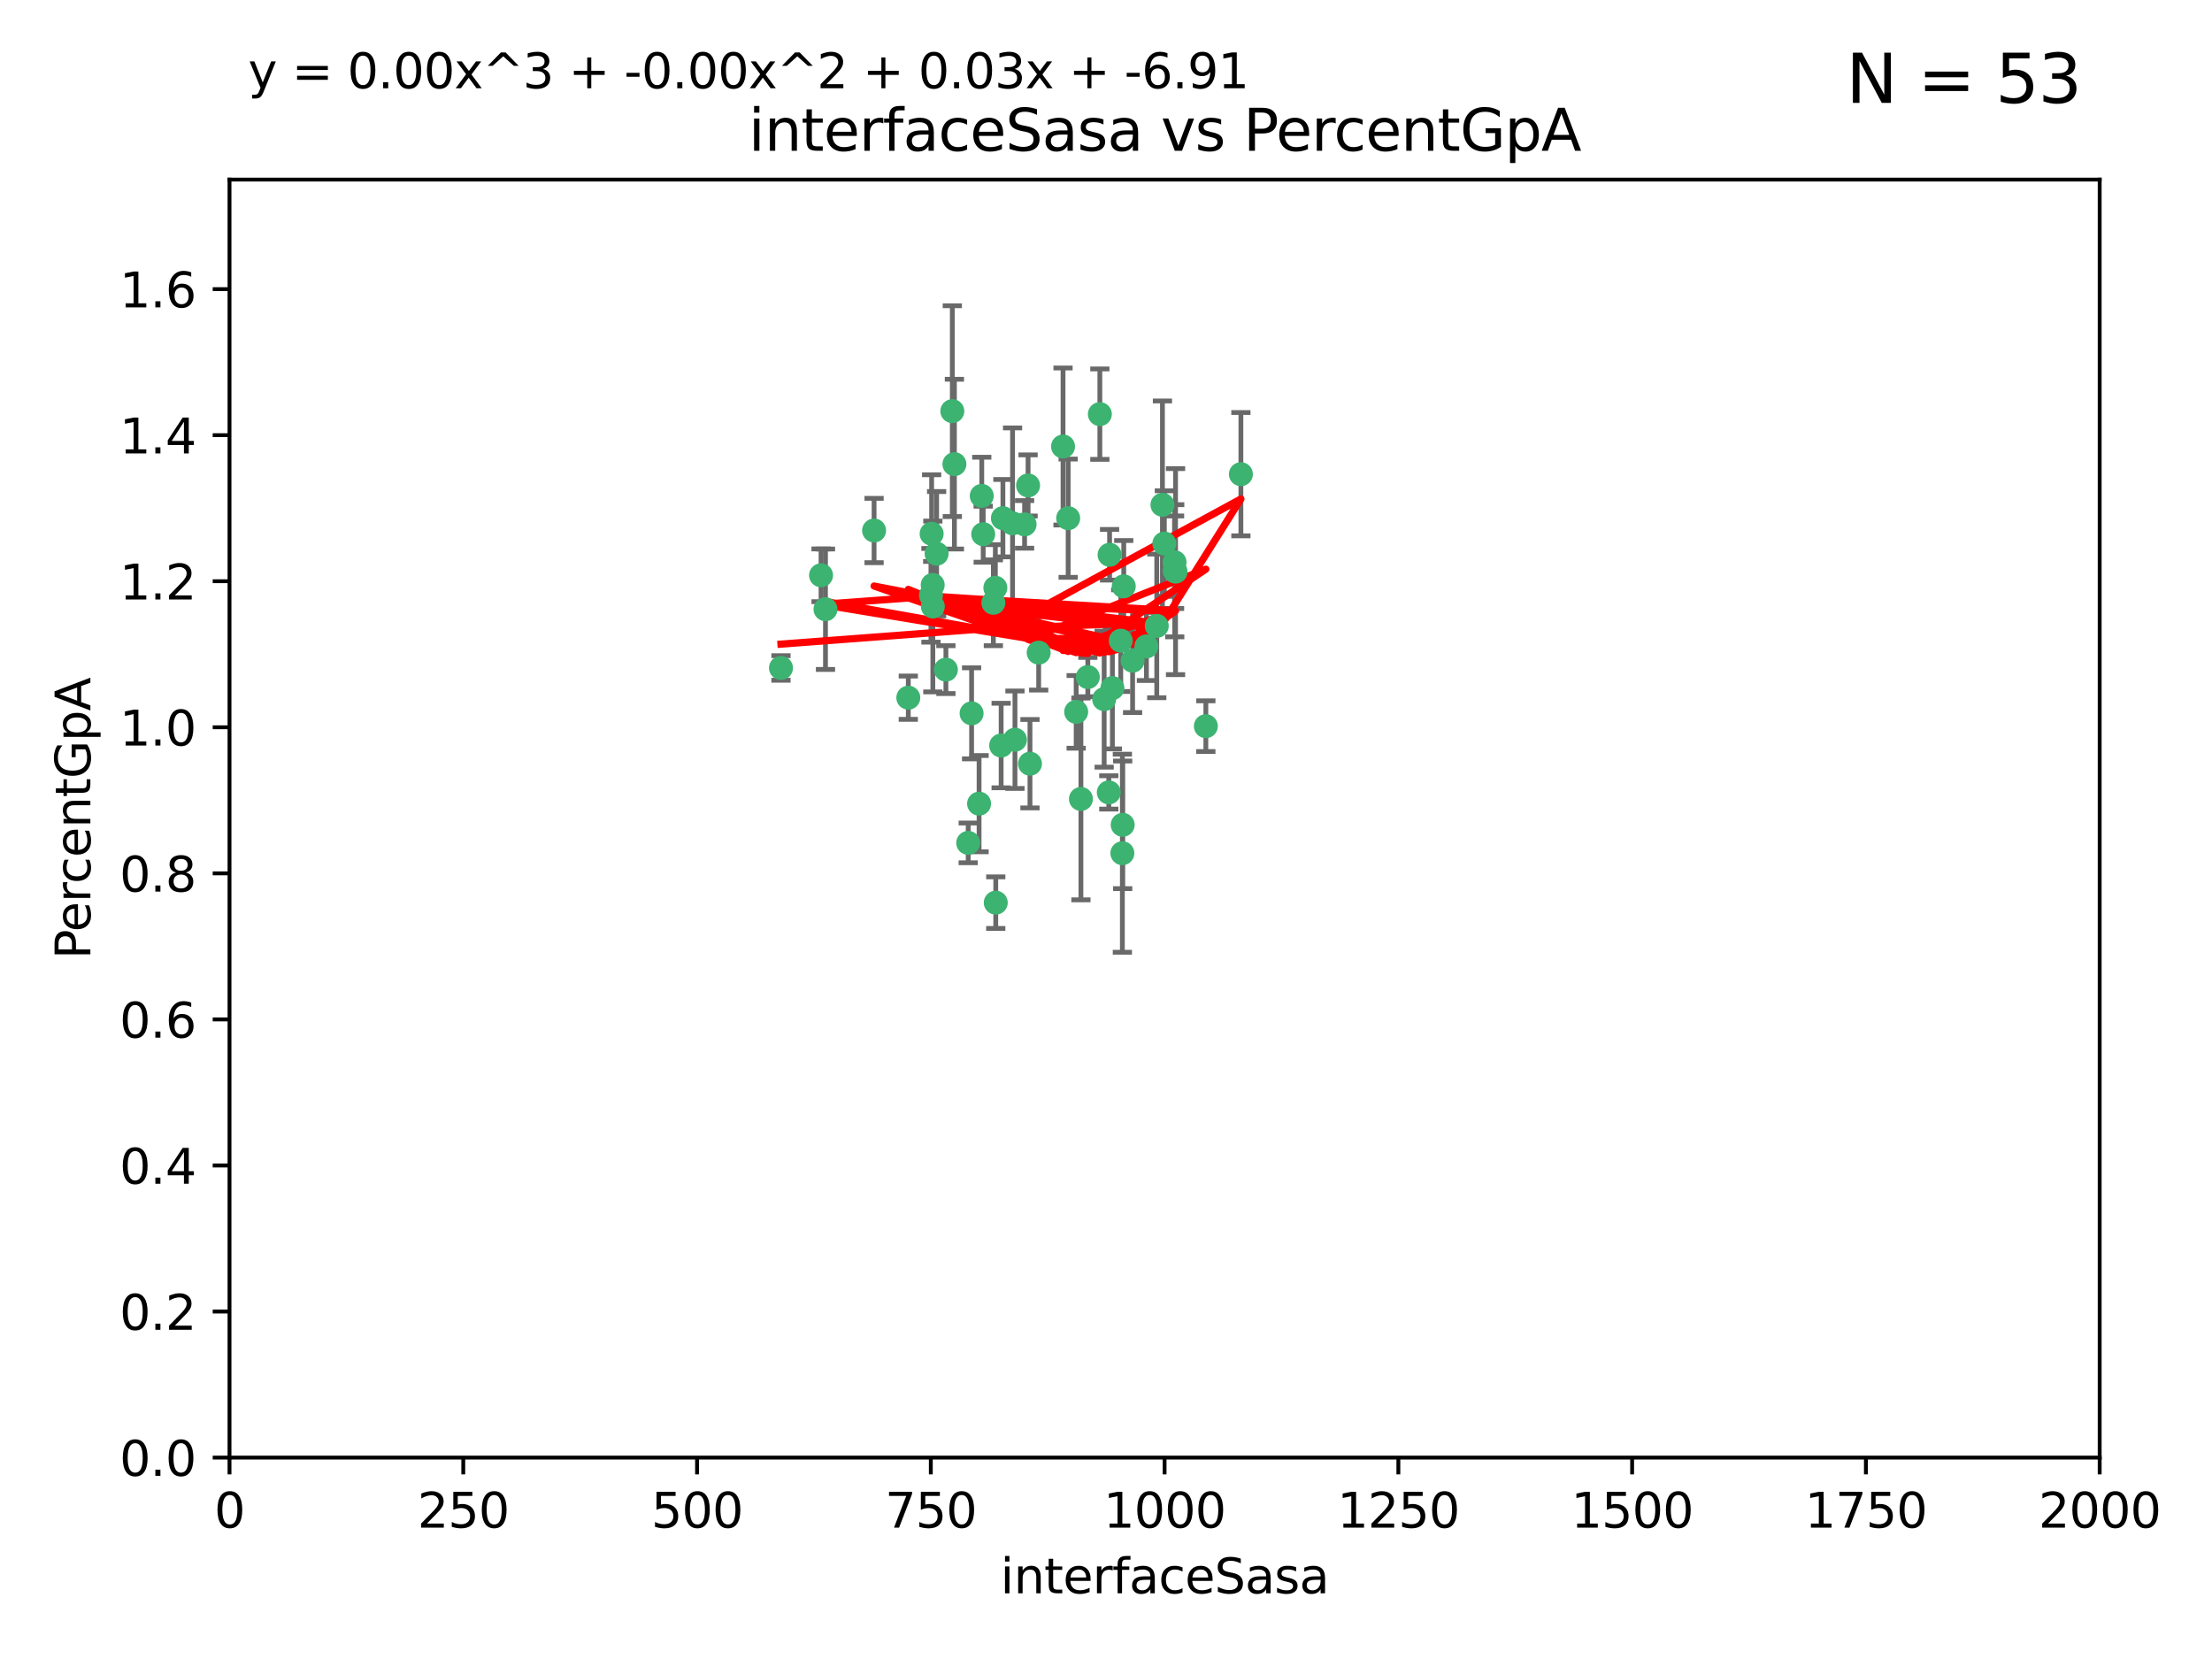 <?xml version="1.0" encoding="utf-8" standalone="no"?>
<!DOCTYPE svg PUBLIC "-//W3C//DTD SVG 1.1//EN"
  "http://www.w3.org/Graphics/SVG/1.1/DTD/svg11.dtd">
<svg xmlns:xlink="http://www.w3.org/1999/xlink" width="460.8pt" height="345.6pt" viewBox="0 0 460.8 345.6" xmlns="http://www.w3.org/2000/svg" version="1.1">
 <defs>
  <style type="text/css">*{stroke-linejoin: round; stroke-linecap: butt}</style>
 </defs>
 <g id="figure_1">
  <g id="patch_1">
   <path d="M 0 345.6 
L 460.8 345.6 
L 460.8 0 
L 0 0 
z
" style="fill: #ffffff"/>
  </g>
  <g id="axes_1">
   <g id="patch_2">
    <path d="M 47.81 303.64 
L 437.4 303.64 
L 437.4 37.411 
L 47.81 37.411 
z
" style="fill: #ffffff"/>
   </g>
   <g id="PathCollection_1">
    <defs>
     <path id="m9af4211353" d="M 0 1.118 
C 0.297 1.118 0.581 1 0.791 0.791 
C 1 0.581 1.118 0.297 1.118 0 
C 1.118 -0.297 1 -0.581 0.791 -0.791 
C 0.581 -1 0.297 -1.118 0 -1.118 
C -0.297 -1.118 -0.581 -1 -0.791 -0.791 
C -1 -0.581 -1.118 -0.297 -1.118 0 
C -1.118 0.297 -1 0.581 -0.791 0.791 
C -0.581 1 -0.297 1.118 0 1.118 
z
" style="stroke: #3cb371"/>
    </defs>
    <g clip-path="url(#p11d82d7f84)">
     <use xlink:href="#m9af4211353" x="234.098" y="122.143" style="fill: #3cb371; stroke: #3cb371"/>
     <use xlink:href="#m9af4211353" x="231.145" y="115.568" style="fill: #3cb371; stroke: #3cb371"/>
     <use xlink:href="#m9af4211353" x="242.554" y="113.232" style="fill: #3cb371; stroke: #3cb371"/>
     <use xlink:href="#m9af4211353" x="208.925" y="107.943" style="fill: #3cb371; stroke: #3cb371"/>
     <use xlink:href="#m9af4211353" x="258.5" y="98.781" style="fill: #3cb371; stroke: #3cb371"/>
     <use xlink:href="#m9af4211353" x="242.159" y="105.161" style="fill: #3cb371; stroke: #3cb371"/>
     <use xlink:href="#m9af4211353" x="194.329" y="126.342" style="fill: #3cb371; stroke: #3cb371"/>
     <use xlink:href="#m9af4211353" x="244.888" y="119.082" style="fill: #3cb371; stroke: #3cb371"/>
     <use xlink:href="#m9af4211353" x="221.45" y="93.014" style="fill: #3cb371; stroke: #3cb371"/>
     <use xlink:href="#m9af4211353" x="231.733" y="143.336" style="fill: #3cb371; stroke: #3cb371"/>
     <use xlink:href="#m9af4211353" x="238.82" y="134.663" style="fill: #3cb371; stroke: #3cb371"/>
     <use xlink:href="#m9af4211353" x="214.167" y="101.126" style="fill: #3cb371; stroke: #3cb371"/>
     <use xlink:href="#m9af4211353" x="251.201" y="151.274" style="fill: #3cb371; stroke: #3cb371"/>
     <use xlink:href="#m9af4211353" x="225.177" y="166.436" style="fill: #3cb371; stroke: #3cb371"/>
     <use xlink:href="#m9af4211353" x="226.614" y="141.043" style="fill: #3cb371; stroke: #3cb371"/>
     <use xlink:href="#m9af4211353" x="198.385" y="85.648" style="fill: #3cb371; stroke: #3cb371"/>
     <use xlink:href="#m9af4211353" x="210.935" y="109.017" style="fill: #3cb371; stroke: #3cb371"/>
     <use xlink:href="#m9af4211353" x="233.81" y="177.737" style="fill: #3cb371; stroke: #3cb371"/>
     <use xlink:href="#m9af4211353" x="233.475" y="133.468" style="fill: #3cb371; stroke: #3cb371"/>
     <use xlink:href="#m9af4211353" x="244.715" y="118.9" style="fill: #3cb371; stroke: #3cb371"/>
     <use xlink:href="#m9af4211353" x="197.048" y="139.497" style="fill: #3cb371; stroke: #3cb371"/>
     <use xlink:href="#m9af4211353" x="235.941" y="137.629" style="fill: #3cb371; stroke: #3cb371"/>
     <use xlink:href="#m9af4211353" x="202.401" y="148.602" style="fill: #3cb371; stroke: #3cb371"/>
     <use xlink:href="#m9af4211353" x="222.518" y="107.949" style="fill: #3cb371; stroke: #3cb371"/>
     <use xlink:href="#m9af4211353" x="204.819" y="111.281" style="fill: #3cb371; stroke: #3cb371"/>
     <use xlink:href="#m9af4211353" x="203.96" y="167.417" style="fill: #3cb371; stroke: #3cb371"/>
     <use xlink:href="#m9af4211353" x="194.296" y="121.859" style="fill: #3cb371; stroke: #3cb371"/>
     <use xlink:href="#m9af4211353" x="229.119" y="86.272" style="fill: #3cb371; stroke: #3cb371"/>
     <use xlink:href="#m9af4211353" x="207.351" y="122.444" style="fill: #3cb371; stroke: #3cb371"/>
     <use xlink:href="#m9af4211353" x="195.114" y="115.347" style="fill: #3cb371; stroke: #3cb371"/>
     <use xlink:href="#m9af4211353" x="182.088" y="110.514" style="fill: #3cb371; stroke: #3cb371"/>
     <use xlink:href="#m9af4211353" x="213.44" y="109.239" style="fill: #3cb371; stroke: #3cb371"/>
     <use xlink:href="#m9af4211353" x="189.216" y="145.341" style="fill: #3cb371; stroke: #3cb371"/>
     <use xlink:href="#m9af4211353" x="206.936" y="125.569" style="fill: #3cb371; stroke: #3cb371"/>
     <use xlink:href="#m9af4211353" x="211.436" y="154.097" style="fill: #3cb371; stroke: #3cb371"/>
     <use xlink:href="#m9af4211353" x="233.876" y="171.824" style="fill: #3cb371; stroke: #3cb371"/>
     <use xlink:href="#m9af4211353" x="214.562" y="159.094" style="fill: #3cb371; stroke: #3cb371"/>
     <use xlink:href="#m9af4211353" x="198.821" y="96.69" style="fill: #3cb371; stroke: #3cb371"/>
     <use xlink:href="#m9af4211353" x="240.975" y="130.388" style="fill: #3cb371; stroke: #3cb371"/>
     <use xlink:href="#m9af4211353" x="194.076" y="111.192" style="fill: #3cb371; stroke: #3cb371"/>
     <use xlink:href="#m9af4211353" x="171.039" y="119.843" style="fill: #3cb371; stroke: #3cb371"/>
     <use xlink:href="#m9af4211353" x="230.982" y="165.075" style="fill: #3cb371; stroke: #3cb371"/>
     <use xlink:href="#m9af4211353" x="171.963" y="126.913" style="fill: #3cb371; stroke: #3cb371"/>
     <use xlink:href="#m9af4211353" x="230.017" y="145.644" style="fill: #3cb371; stroke: #3cb371"/>
     <use xlink:href="#m9af4211353" x="244.68" y="117.123" style="fill: #3cb371; stroke: #3cb371"/>
     <use xlink:href="#m9af4211353" x="193.935" y="124.015" style="fill: #3cb371; stroke: #3cb371"/>
     <use xlink:href="#m9af4211353" x="204.519" y="103.302" style="fill: #3cb371; stroke: #3cb371"/>
     <use xlink:href="#m9af4211353" x="216.376" y="135.958" style="fill: #3cb371; stroke: #3cb371"/>
     <use xlink:href="#m9af4211353" x="201.694" y="175.59" style="fill: #3cb371; stroke: #3cb371"/>
     <use xlink:href="#m9af4211353" x="224.185" y="148.297" style="fill: #3cb371; stroke: #3cb371"/>
     <use xlink:href="#m9af4211353" x="207.435" y="188.041" style="fill: #3cb371; stroke: #3cb371"/>
     <use xlink:href="#m9af4211353" x="208.557" y="155.307" style="fill: #3cb371; stroke: #3cb371"/>
     <use xlink:href="#m9af4211353" x="162.692" y="139.145" style="fill: #3cb371; stroke: #3cb371"/>
    </g>
   </g>
   <g id="matplotlib.axis_1">
    <g id="xtick_1">
     <g id="line2d_1">
      <defs>
       <path id="m9ccf916786" d="M 0 0 
L 0 3.5 
" style="stroke: #000000; stroke-width: 0.8"/>
      </defs>
      <g>
       <use xlink:href="#m9ccf916786" x="47.81" y="303.64" style="stroke: #000000; stroke-width: 0.8"/>
      </g>
     </g>
     <g id="text_1">
      <!-- 0 -->
      <g transform="translate(44.629 318.238)scale(0.1 -0.1)">
       <defs>
        <path id="DejaVuSans-30" d="M 2034 4250 
Q 1547 4250 1301 3770 
Q 1056 3291 1056 2328 
Q 1056 1369 1301 889 
Q 1547 409 2034 409 
Q 2525 409 2770 889 
Q 3016 1369 3016 2328 
Q 3016 3291 2770 3770 
Q 2525 4250 2034 4250 
z
M 2034 4750 
Q 2819 4750 3233 4129 
Q 3647 3509 3647 2328 
Q 3647 1150 3233 529 
Q 2819 -91 2034 -91 
Q 1250 -91 836 529 
Q 422 1150 422 2328 
Q 422 3509 836 4129 
Q 1250 4750 2034 4750 
z
" transform="scale(0.016)"/>
       </defs>
       <use xlink:href="#DejaVuSans-30"/>
      </g>
     </g>
    </g>
    <g id="xtick_2">
     <g id="line2d_2">
      <g>
       <use xlink:href="#m9ccf916786" x="96.509" y="303.64" style="stroke: #000000; stroke-width: 0.8"/>
      </g>
     </g>
     <g id="text_2">
      <!-- 250 -->
      <g transform="translate(86.965 318.238)scale(0.1 -0.1)">
       <defs>
        <path id="DejaVuSans-32" d="M 1228 531 
L 3431 531 
L 3431 0 
L 469 0 
L 469 531 
Q 828 903 1448 1529 
Q 2069 2156 2228 2338 
Q 2531 2678 2651 2914 
Q 2772 3150 2772 3378 
Q 2772 3750 2511 3984 
Q 2250 4219 1831 4219 
Q 1534 4219 1204 4116 
Q 875 4013 500 3803 
L 500 4441 
Q 881 4594 1212 4672 
Q 1544 4750 1819 4750 
Q 2544 4750 2975 4387 
Q 3406 4025 3406 3419 
Q 3406 3131 3298 2873 
Q 3191 2616 2906 2266 
Q 2828 2175 2409 1742 
Q 1991 1309 1228 531 
z
" transform="scale(0.016)"/>
        <path id="DejaVuSans-35" d="M 691 4666 
L 3169 4666 
L 3169 4134 
L 1269 4134 
L 1269 2991 
Q 1406 3038 1543 3061 
Q 1681 3084 1819 3084 
Q 2600 3084 3056 2656 
Q 3513 2228 3513 1497 
Q 3513 744 3044 326 
Q 2575 -91 1722 -91 
Q 1428 -91 1123 -41 
Q 819 9 494 109 
L 494 744 
Q 775 591 1075 516 
Q 1375 441 1709 441 
Q 2250 441 2565 725 
Q 2881 1009 2881 1497 
Q 2881 1984 2565 2268 
Q 2250 2553 1709 2553 
Q 1456 2553 1204 2497 
Q 953 2441 691 2322 
L 691 4666 
z
" transform="scale(0.016)"/>
       </defs>
       <use xlink:href="#DejaVuSans-32"/>
       <use xlink:href="#DejaVuSans-35" x="63.623"/>
       <use xlink:href="#DejaVuSans-30" x="127.246"/>
      </g>
     </g>
    </g>
    <g id="xtick_3">
     <g id="line2d_3">
      <g>
       <use xlink:href="#m9ccf916786" x="145.208" y="303.64" style="stroke: #000000; stroke-width: 0.8"/>
      </g>
     </g>
     <g id="text_3">
      <!-- 500 -->
      <g transform="translate(135.664 318.238)scale(0.1 -0.1)">
       <use xlink:href="#DejaVuSans-35"/>
       <use xlink:href="#DejaVuSans-30" x="63.623"/>
       <use xlink:href="#DejaVuSans-30" x="127.246"/>
      </g>
     </g>
    </g>
    <g id="xtick_4">
     <g id="line2d_4">
      <g>
       <use xlink:href="#m9ccf916786" x="193.906" y="303.64" style="stroke: #000000; stroke-width: 0.8"/>
      </g>
     </g>
     <g id="text_4">
      <!-- 750 -->
      <g transform="translate(184.363 318.238)scale(0.1 -0.1)">
       <defs>
        <path id="DejaVuSans-37" d="M 525 4666 
L 3525 4666 
L 3525 4397 
L 1831 0 
L 1172 0 
L 2766 4134 
L 525 4134 
L 525 4666 
z
" transform="scale(0.016)"/>
       </defs>
       <use xlink:href="#DejaVuSans-37"/>
       <use xlink:href="#DejaVuSans-35" x="63.623"/>
       <use xlink:href="#DejaVuSans-30" x="127.246"/>
      </g>
     </g>
    </g>
    <g id="xtick_5">
     <g id="line2d_5">
      <g>
       <use xlink:href="#m9ccf916786" x="242.605" y="303.64" style="stroke: #000000; stroke-width: 0.8"/>
      </g>
     </g>
     <g id="text_5">
      <!-- 1000 -->
      <g transform="translate(229.88 318.238)scale(0.1 -0.1)">
       <defs>
        <path id="DejaVuSans-31" d="M 794 531 
L 1825 531 
L 1825 4091 
L 703 3866 
L 703 4441 
L 1819 4666 
L 2450 4666 
L 2450 531 
L 3481 531 
L 3481 0 
L 794 0 
L 794 531 
z
" transform="scale(0.016)"/>
       </defs>
       <use xlink:href="#DejaVuSans-31"/>
       <use xlink:href="#DejaVuSans-30" x="63.623"/>
       <use xlink:href="#DejaVuSans-30" x="127.246"/>
       <use xlink:href="#DejaVuSans-30" x="190.869"/>
      </g>
     </g>
    </g>
    <g id="xtick_6">
     <g id="line2d_6">
      <g>
       <use xlink:href="#m9ccf916786" x="291.304" y="303.64" style="stroke: #000000; stroke-width: 0.8"/>
      </g>
     </g>
     <g id="text_6">
      <!-- 1250 -->
      <g transform="translate(278.579 318.238)scale(0.1 -0.1)">
       <use xlink:href="#DejaVuSans-31"/>
       <use xlink:href="#DejaVuSans-32" x="63.623"/>
       <use xlink:href="#DejaVuSans-35" x="127.246"/>
       <use xlink:href="#DejaVuSans-30" x="190.869"/>
      </g>
     </g>
    </g>
    <g id="xtick_7">
     <g id="line2d_7">
      <g>
       <use xlink:href="#m9ccf916786" x="340.002" y="303.64" style="stroke: #000000; stroke-width: 0.8"/>
      </g>
     </g>
     <g id="text_7">
      <!-- 1500 -->
      <g transform="translate(327.277 318.238)scale(0.1 -0.1)">
       <use xlink:href="#DejaVuSans-31"/>
       <use xlink:href="#DejaVuSans-35" x="63.623"/>
       <use xlink:href="#DejaVuSans-30" x="127.246"/>
       <use xlink:href="#DejaVuSans-30" x="190.869"/>
      </g>
     </g>
    </g>
    <g id="xtick_8">
     <g id="line2d_8">
      <g>
       <use xlink:href="#m9ccf916786" x="388.701" y="303.64" style="stroke: #000000; stroke-width: 0.8"/>
      </g>
     </g>
     <g id="text_8">
      <!-- 1750 -->
      <g transform="translate(375.976 318.238)scale(0.1 -0.1)">
       <use xlink:href="#DejaVuSans-31"/>
       <use xlink:href="#DejaVuSans-37" x="63.623"/>
       <use xlink:href="#DejaVuSans-35" x="127.246"/>
       <use xlink:href="#DejaVuSans-30" x="190.869"/>
      </g>
     </g>
    </g>
    <g id="xtick_9">
     <g id="line2d_9">
      <g>
       <use xlink:href="#m9ccf916786" x="437.4" y="303.64" style="stroke: #000000; stroke-width: 0.8"/>
      </g>
     </g>
     <g id="text_9">
      <!-- 2000 -->
      <g transform="translate(424.675 318.238)scale(0.1 -0.1)">
       <use xlink:href="#DejaVuSans-32"/>
       <use xlink:href="#DejaVuSans-30" x="63.623"/>
       <use xlink:href="#DejaVuSans-30" x="127.246"/>
       <use xlink:href="#DejaVuSans-30" x="190.869"/>
      </g>
     </g>
    </g>
    <g id="text_10">
     <!-- interfaceSasa -->
     <g transform="translate(208.398 331.917)scale(0.1 -0.1)">
      <defs>
       <path id="DejaVuSans-69" d="M 603 3500 
L 1178 3500 
L 1178 0 
L 603 0 
L 603 3500 
z
M 603 4863 
L 1178 4863 
L 1178 4134 
L 603 4134 
L 603 4863 
z
" transform="scale(0.016)"/>
       <path id="DejaVuSans-6e" d="M 3513 2113 
L 3513 0 
L 2938 0 
L 2938 2094 
Q 2938 2591 2744 2837 
Q 2550 3084 2163 3084 
Q 1697 3084 1428 2787 
Q 1159 2491 1159 1978 
L 1159 0 
L 581 0 
L 581 3500 
L 1159 3500 
L 1159 2956 
Q 1366 3272 1645 3428 
Q 1925 3584 2291 3584 
Q 2894 3584 3203 3211 
Q 3513 2838 3513 2113 
z
" transform="scale(0.016)"/>
       <path id="DejaVuSans-74" d="M 1172 4494 
L 1172 3500 
L 2356 3500 
L 2356 3053 
L 1172 3053 
L 1172 1153 
Q 1172 725 1289 603 
Q 1406 481 1766 481 
L 2356 481 
L 2356 0 
L 1766 0 
Q 1100 0 847 248 
Q 594 497 594 1153 
L 594 3053 
L 172 3053 
L 172 3500 
L 594 3500 
L 594 4494 
L 1172 4494 
z
" transform="scale(0.016)"/>
       <path id="DejaVuSans-65" d="M 3597 1894 
L 3597 1613 
L 953 1613 
Q 991 1019 1311 708 
Q 1631 397 2203 397 
Q 2534 397 2845 478 
Q 3156 559 3463 722 
L 3463 178 
Q 3153 47 2828 -22 
Q 2503 -91 2169 -91 
Q 1331 -91 842 396 
Q 353 884 353 1716 
Q 353 2575 817 3079 
Q 1281 3584 2069 3584 
Q 2775 3584 3186 3129 
Q 3597 2675 3597 1894 
z
M 3022 2063 
Q 3016 2534 2758 2815 
Q 2500 3097 2075 3097 
Q 1594 3097 1305 2825 
Q 1016 2553 972 2059 
L 3022 2063 
z
" transform="scale(0.016)"/>
       <path id="DejaVuSans-72" d="M 2631 2963 
Q 2534 3019 2420 3045 
Q 2306 3072 2169 3072 
Q 1681 3072 1420 2755 
Q 1159 2438 1159 1844 
L 1159 0 
L 581 0 
L 581 3500 
L 1159 3500 
L 1159 2956 
Q 1341 3275 1631 3429 
Q 1922 3584 2338 3584 
Q 2397 3584 2469 3576 
Q 2541 3569 2628 3553 
L 2631 2963 
z
" transform="scale(0.016)"/>
       <path id="DejaVuSans-66" d="M 2375 4863 
L 2375 4384 
L 1825 4384 
Q 1516 4384 1395 4259 
Q 1275 4134 1275 3809 
L 1275 3500 
L 2222 3500 
L 2222 3053 
L 1275 3053 
L 1275 0 
L 697 0 
L 697 3053 
L 147 3053 
L 147 3500 
L 697 3500 
L 697 3744 
Q 697 4328 969 4595 
Q 1241 4863 1831 4863 
L 2375 4863 
z
" transform="scale(0.016)"/>
       <path id="DejaVuSans-61" d="M 2194 1759 
Q 1497 1759 1228 1600 
Q 959 1441 959 1056 
Q 959 750 1161 570 
Q 1363 391 1709 391 
Q 2188 391 2477 730 
Q 2766 1069 2766 1631 
L 2766 1759 
L 2194 1759 
z
M 3341 1997 
L 3341 0 
L 2766 0 
L 2766 531 
Q 2569 213 2275 61 
Q 1981 -91 1556 -91 
Q 1019 -91 701 211 
Q 384 513 384 1019 
Q 384 1609 779 1909 
Q 1175 2209 1959 2209 
L 2766 2209 
L 2766 2266 
Q 2766 2663 2505 2880 
Q 2244 3097 1772 3097 
Q 1472 3097 1187 3025 
Q 903 2953 641 2809 
L 641 3341 
Q 956 3463 1253 3523 
Q 1550 3584 1831 3584 
Q 2591 3584 2966 3190 
Q 3341 2797 3341 1997 
z
" transform="scale(0.016)"/>
       <path id="DejaVuSans-63" d="M 3122 3366 
L 3122 2828 
Q 2878 2963 2633 3030 
Q 2388 3097 2138 3097 
Q 1578 3097 1268 2742 
Q 959 2388 959 1747 
Q 959 1106 1268 751 
Q 1578 397 2138 397 
Q 2388 397 2633 464 
Q 2878 531 3122 666 
L 3122 134 
Q 2881 22 2623 -34 
Q 2366 -91 2075 -91 
Q 1284 -91 818 406 
Q 353 903 353 1747 
Q 353 2603 823 3093 
Q 1294 3584 2113 3584 
Q 2378 3584 2631 3529 
Q 2884 3475 3122 3366 
z
" transform="scale(0.016)"/>
       <path id="DejaVuSans-53" d="M 3425 4513 
L 3425 3897 
Q 3066 4069 2747 4153 
Q 2428 4238 2131 4238 
Q 1616 4238 1336 4038 
Q 1056 3838 1056 3469 
Q 1056 3159 1242 3001 
Q 1428 2844 1947 2747 
L 2328 2669 
Q 3034 2534 3370 2195 
Q 3706 1856 3706 1288 
Q 3706 609 3251 259 
Q 2797 -91 1919 -91 
Q 1588 -91 1214 -16 
Q 841 59 441 206 
L 441 856 
Q 825 641 1194 531 
Q 1563 422 1919 422 
Q 2459 422 2753 634 
Q 3047 847 3047 1241 
Q 3047 1584 2836 1778 
Q 2625 1972 2144 2069 
L 1759 2144 
Q 1053 2284 737 2584 
Q 422 2884 422 3419 
Q 422 4038 858 4394 
Q 1294 4750 2059 4750 
Q 2388 4750 2728 4690 
Q 3069 4631 3425 4513 
z
" transform="scale(0.016)"/>
       <path id="DejaVuSans-73" d="M 2834 3397 
L 2834 2853 
Q 2591 2978 2328 3040 
Q 2066 3103 1784 3103 
Q 1356 3103 1142 2972 
Q 928 2841 928 2578 
Q 928 2378 1081 2264 
Q 1234 2150 1697 2047 
L 1894 2003 
Q 2506 1872 2764 1633 
Q 3022 1394 3022 966 
Q 3022 478 2636 193 
Q 2250 -91 1575 -91 
Q 1294 -91 989 -36 
Q 684 19 347 128 
L 347 722 
Q 666 556 975 473 
Q 1284 391 1588 391 
Q 1994 391 2212 530 
Q 2431 669 2431 922 
Q 2431 1156 2273 1281 
Q 2116 1406 1581 1522 
L 1381 1569 
Q 847 1681 609 1914 
Q 372 2147 372 2553 
Q 372 3047 722 3315 
Q 1072 3584 1716 3584 
Q 2034 3584 2315 3537 
Q 2597 3491 2834 3397 
z
" transform="scale(0.016)"/>
      </defs>
      <use xlink:href="#DejaVuSans-69"/>
      <use xlink:href="#DejaVuSans-6e" x="27.783"/>
      <use xlink:href="#DejaVuSans-74" x="91.162"/>
      <use xlink:href="#DejaVuSans-65" x="130.371"/>
      <use xlink:href="#DejaVuSans-72" x="191.895"/>
      <use xlink:href="#DejaVuSans-66" x="233.008"/>
      <use xlink:href="#DejaVuSans-61" x="268.213"/>
      <use xlink:href="#DejaVuSans-63" x="329.492"/>
      <use xlink:href="#DejaVuSans-65" x="384.473"/>
      <use xlink:href="#DejaVuSans-53" x="445.996"/>
      <use xlink:href="#DejaVuSans-61" x="509.473"/>
      <use xlink:href="#DejaVuSans-73" x="570.752"/>
      <use xlink:href="#DejaVuSans-61" x="622.852"/>
     </g>
    </g>
   </g>
   <g id="matplotlib.axis_2">
    <g id="ytick_1">
     <g id="line2d_10">
      <defs>
       <path id="m1014ccaca4" d="M 0 0 
L -3.5 0 
" style="stroke: #000000; stroke-width: 0.8"/>
      </defs>
      <g>
       <use xlink:href="#m1014ccaca4" x="47.81" y="303.64" style="stroke: #000000; stroke-width: 0.8"/>
      </g>
     </g>
     <g id="text_11">
      <!-- 0.0 -->
      <g transform="translate(24.907 307.439)scale(0.1 -0.1)">
       <defs>
        <path id="DejaVuSans-2e" d="M 684 794 
L 1344 794 
L 1344 0 
L 684 0 
L 684 794 
z
" transform="scale(0.016)"/>
       </defs>
       <use xlink:href="#DejaVuSans-30"/>
       <use xlink:href="#DejaVuSans-2e" x="63.623"/>
       <use xlink:href="#DejaVuSans-30" x="95.41"/>
      </g>
     </g>
    </g>
    <g id="ytick_2">
     <g id="line2d_11">
      <g>
       <use xlink:href="#m1014ccaca4" x="47.81" y="273.214" style="stroke: #000000; stroke-width: 0.8"/>
      </g>
     </g>
     <g id="text_12">
      <!-- 0.2 -->
      <g transform="translate(24.907 277.013)scale(0.1 -0.1)">
       <use xlink:href="#DejaVuSans-30"/>
       <use xlink:href="#DejaVuSans-2e" x="63.623"/>
       <use xlink:href="#DejaVuSans-32" x="95.41"/>
      </g>
     </g>
    </g>
    <g id="ytick_3">
     <g id="line2d_12">
      <g>
       <use xlink:href="#m1014ccaca4" x="47.81" y="242.788" style="stroke: #000000; stroke-width: 0.8"/>
      </g>
     </g>
     <g id="text_13">
      <!-- 0.4 -->
      <g transform="translate(24.907 246.587)scale(0.1 -0.1)">
       <defs>
        <path id="DejaVuSans-34" d="M 2419 4116 
L 825 1625 
L 2419 1625 
L 2419 4116 
z
M 2253 4666 
L 3047 4666 
L 3047 1625 
L 3713 1625 
L 3713 1100 
L 3047 1100 
L 3047 0 
L 2419 0 
L 2419 1100 
L 313 1100 
L 313 1709 
L 2253 4666 
z
" transform="scale(0.016)"/>
       </defs>
       <use xlink:href="#DejaVuSans-30"/>
       <use xlink:href="#DejaVuSans-2e" x="63.623"/>
       <use xlink:href="#DejaVuSans-34" x="95.41"/>
      </g>
     </g>
    </g>
    <g id="ytick_4">
     <g id="line2d_13">
      <g>
       <use xlink:href="#m1014ccaca4" x="47.81" y="212.362" style="stroke: #000000; stroke-width: 0.8"/>
      </g>
     </g>
     <g id="text_14">
      <!-- 0.6 -->
      <g transform="translate(24.907 216.161)scale(0.1 -0.1)">
       <defs>
        <path id="DejaVuSans-36" d="M 2113 2584 
Q 1688 2584 1439 2293 
Q 1191 2003 1191 1497 
Q 1191 994 1439 701 
Q 1688 409 2113 409 
Q 2538 409 2786 701 
Q 3034 994 3034 1497 
Q 3034 2003 2786 2293 
Q 2538 2584 2113 2584 
z
M 3366 4563 
L 3366 3988 
Q 3128 4100 2886 4159 
Q 2644 4219 2406 4219 
Q 1781 4219 1451 3797 
Q 1122 3375 1075 2522 
Q 1259 2794 1537 2939 
Q 1816 3084 2150 3084 
Q 2853 3084 3261 2657 
Q 3669 2231 3669 1497 
Q 3669 778 3244 343 
Q 2819 -91 2113 -91 
Q 1303 -91 875 529 
Q 447 1150 447 2328 
Q 447 3434 972 4092 
Q 1497 4750 2381 4750 
Q 2619 4750 2861 4703 
Q 3103 4656 3366 4563 
z
" transform="scale(0.016)"/>
       </defs>
       <use xlink:href="#DejaVuSans-30"/>
       <use xlink:href="#DejaVuSans-2e" x="63.623"/>
       <use xlink:href="#DejaVuSans-36" x="95.41"/>
      </g>
     </g>
    </g>
    <g id="ytick_5">
     <g id="line2d_14">
      <g>
       <use xlink:href="#m1014ccaca4" x="47.81" y="181.935" style="stroke: #000000; stroke-width: 0.8"/>
      </g>
     </g>
     <g id="text_15">
      <!-- 0.8 -->
      <g transform="translate(24.907 185.735)scale(0.1 -0.1)">
       <defs>
        <path id="DejaVuSans-38" d="M 2034 2216 
Q 1584 2216 1326 1975 
Q 1069 1734 1069 1313 
Q 1069 891 1326 650 
Q 1584 409 2034 409 
Q 2484 409 2743 651 
Q 3003 894 3003 1313 
Q 3003 1734 2745 1975 
Q 2488 2216 2034 2216 
z
M 1403 2484 
Q 997 2584 770 2862 
Q 544 3141 544 3541 
Q 544 4100 942 4425 
Q 1341 4750 2034 4750 
Q 2731 4750 3128 4425 
Q 3525 4100 3525 3541 
Q 3525 3141 3298 2862 
Q 3072 2584 2669 2484 
Q 3125 2378 3379 2068 
Q 3634 1759 3634 1313 
Q 3634 634 3220 271 
Q 2806 -91 2034 -91 
Q 1263 -91 848 271 
Q 434 634 434 1313 
Q 434 1759 690 2068 
Q 947 2378 1403 2484 
z
M 1172 3481 
Q 1172 3119 1398 2916 
Q 1625 2713 2034 2713 
Q 2441 2713 2670 2916 
Q 2900 3119 2900 3481 
Q 2900 3844 2670 4047 
Q 2441 4250 2034 4250 
Q 1625 4250 1398 4047 
Q 1172 3844 1172 3481 
z
" transform="scale(0.016)"/>
       </defs>
       <use xlink:href="#DejaVuSans-30"/>
       <use xlink:href="#DejaVuSans-2e" x="63.623"/>
       <use xlink:href="#DejaVuSans-38" x="95.41"/>
      </g>
     </g>
    </g>
    <g id="ytick_6">
     <g id="line2d_15">
      <g>
       <use xlink:href="#m1014ccaca4" x="47.81" y="151.509" style="stroke: #000000; stroke-width: 0.8"/>
      </g>
     </g>
     <g id="text_16">
      <!-- 1.0 -->
      <g transform="translate(24.907 155.308)scale(0.1 -0.1)">
       <use xlink:href="#DejaVuSans-31"/>
       <use xlink:href="#DejaVuSans-2e" x="63.623"/>
       <use xlink:href="#DejaVuSans-30" x="95.41"/>
      </g>
     </g>
    </g>
    <g id="ytick_7">
     <g id="line2d_16">
      <g>
       <use xlink:href="#m1014ccaca4" x="47.81" y="121.083" style="stroke: #000000; stroke-width: 0.8"/>
      </g>
     </g>
     <g id="text_17">
      <!-- 1.2 -->
      <g transform="translate(24.907 124.882)scale(0.1 -0.1)">
       <use xlink:href="#DejaVuSans-31"/>
       <use xlink:href="#DejaVuSans-2e" x="63.623"/>
       <use xlink:href="#DejaVuSans-32" x="95.41"/>
      </g>
     </g>
    </g>
    <g id="ytick_8">
     <g id="line2d_17">
      <g>
       <use xlink:href="#m1014ccaca4" x="47.81" y="90.657" style="stroke: #000000; stroke-width: 0.8"/>
      </g>
     </g>
     <g id="text_18">
      <!-- 1.4 -->
      <g transform="translate(24.907 94.456)scale(0.1 -0.1)">
       <use xlink:href="#DejaVuSans-31"/>
       <use xlink:href="#DejaVuSans-2e" x="63.623"/>
       <use xlink:href="#DejaVuSans-34" x="95.41"/>
      </g>
     </g>
    </g>
    <g id="ytick_9">
     <g id="line2d_18">
      <g>
       <use xlink:href="#m1014ccaca4" x="47.81" y="60.231" style="stroke: #000000; stroke-width: 0.8"/>
      </g>
     </g>
     <g id="text_19">
      <!-- 1.6 -->
      <g transform="translate(24.907 64.03)scale(0.1 -0.1)">
       <use xlink:href="#DejaVuSans-31"/>
       <use xlink:href="#DejaVuSans-2e" x="63.623"/>
       <use xlink:href="#DejaVuSans-36" x="95.41"/>
      </g>
     </g>
    </g>
    <g id="text_20">
     <!-- PercentGpA -->
     <g transform="translate(18.827 199.802)rotate(-90)scale(0.1 -0.1)">
      <defs>
       <path id="DejaVuSans-50" d="M 1259 4147 
L 1259 2394 
L 2053 2394 
Q 2494 2394 2734 2622 
Q 2975 2850 2975 3272 
Q 2975 3691 2734 3919 
Q 2494 4147 2053 4147 
L 1259 4147 
z
M 628 4666 
L 2053 4666 
Q 2838 4666 3239 4311 
Q 3641 3956 3641 3272 
Q 3641 2581 3239 2228 
Q 2838 1875 2053 1875 
L 1259 1875 
L 1259 0 
L 628 0 
L 628 4666 
z
" transform="scale(0.016)"/>
       <path id="DejaVuSans-47" d="M 3809 666 
L 3809 1919 
L 2778 1919 
L 2778 2438 
L 4434 2438 
L 4434 434 
Q 4069 175 3628 42 
Q 3188 -91 2688 -91 
Q 1594 -91 976 548 
Q 359 1188 359 2328 
Q 359 3472 976 4111 
Q 1594 4750 2688 4750 
Q 3144 4750 3555 4637 
Q 3966 4525 4313 4306 
L 4313 3634 
Q 3963 3931 3569 4081 
Q 3175 4231 2741 4231 
Q 1884 4231 1454 3753 
Q 1025 3275 1025 2328 
Q 1025 1384 1454 906 
Q 1884 428 2741 428 
Q 3075 428 3337 486 
Q 3600 544 3809 666 
z
" transform="scale(0.016)"/>
       <path id="DejaVuSans-70" d="M 1159 525 
L 1159 -1331 
L 581 -1331 
L 581 3500 
L 1159 3500 
L 1159 2969 
Q 1341 3281 1617 3432 
Q 1894 3584 2278 3584 
Q 2916 3584 3314 3078 
Q 3713 2572 3713 1747 
Q 3713 922 3314 415 
Q 2916 -91 2278 -91 
Q 1894 -91 1617 61 
Q 1341 213 1159 525 
z
M 3116 1747 
Q 3116 2381 2855 2742 
Q 2594 3103 2138 3103 
Q 1681 3103 1420 2742 
Q 1159 2381 1159 1747 
Q 1159 1113 1420 752 
Q 1681 391 2138 391 
Q 2594 391 2855 752 
Q 3116 1113 3116 1747 
z
" transform="scale(0.016)"/>
       <path id="DejaVuSans-41" d="M 2188 4044 
L 1331 1722 
L 3047 1722 
L 2188 4044 
z
M 1831 4666 
L 2547 4666 
L 4325 0 
L 3669 0 
L 3244 1197 
L 1141 1197 
L 716 0 
L 50 0 
L 1831 4666 
z
" transform="scale(0.016)"/>
      </defs>
      <use xlink:href="#DejaVuSans-50"/>
      <use xlink:href="#DejaVuSans-65" x="56.678"/>
      <use xlink:href="#DejaVuSans-72" x="118.201"/>
      <use xlink:href="#DejaVuSans-63" x="157.064"/>
      <use xlink:href="#DejaVuSans-65" x="212.045"/>
      <use xlink:href="#DejaVuSans-6e" x="273.568"/>
      <use xlink:href="#DejaVuSans-74" x="336.947"/>
      <use xlink:href="#DejaVuSans-47" x="376.156"/>
      <use xlink:href="#DejaVuSans-70" x="453.646"/>
      <use xlink:href="#DejaVuSans-41" x="517.123"/>
     </g>
    </g>
   </g>
   <g id="LineCollection_1">
    <path d="M 234.098 131.684 
L 234.098 112.601 
" clip-path="url(#p11d82d7f84)" style="fill: none; stroke: #696969"/>
    <path d="M 231.145 120.843 
L 231.145 110.292 
" clip-path="url(#p11d82d7f84)" style="fill: none; stroke: #696969"/>
    <path d="M 242.554 124.224 
L 242.554 102.241 
" clip-path="url(#p11d82d7f84)" style="fill: none; stroke: #696969"/>
    <path d="M 208.925 116.002 
L 208.925 99.884 
" clip-path="url(#p11d82d7f84)" style="fill: none; stroke: #696969"/>
    <path d="M 258.5 111.622 
L 258.5 85.94 
" clip-path="url(#p11d82d7f84)" style="fill: none; stroke: #696969"/>
    <path d="M 242.159 126.793 
L 242.159 83.529 
" clip-path="url(#p11d82d7f84)" style="fill: none; stroke: #696969"/>
    <path d="M 194.329 144.131 
L 194.329 108.553 
" clip-path="url(#p11d82d7f84)" style="fill: none; stroke: #696969"/>
    <path d="M 244.888 140.54 
L 244.888 97.624 
" clip-path="url(#p11d82d7f84)" style="fill: none; stroke: #696969"/>
    <path d="M 221.45 109.37 
L 221.45 76.657 
" clip-path="url(#p11d82d7f84)" style="fill: none; stroke: #696969"/>
    <path d="M 231.733 155.999 
L 231.733 130.673 
" clip-path="url(#p11d82d7f84)" style="fill: none; stroke: #696969"/>
    <path d="M 238.82 141.76 
L 238.82 127.565 
" clip-path="url(#p11d82d7f84)" style="fill: none; stroke: #696969"/>
    <path d="M 214.167 107.492 
L 214.167 94.76 
" clip-path="url(#p11d82d7f84)" style="fill: none; stroke: #696969"/>
    <path d="M 251.201 156.555 
L 251.201 145.993 
" clip-path="url(#p11d82d7f84)" style="fill: none; stroke: #696969"/>
    <path d="M 225.177 187.454 
L 225.177 145.417 
" clip-path="url(#p11d82d7f84)" style="fill: none; stroke: #696969"/>
    <path d="M 226.614 145.137 
L 226.614 136.95 
" clip-path="url(#p11d82d7f84)" style="fill: none; stroke: #696969"/>
    <path d="M 198.385 107.604 
L 198.385 63.693 
" clip-path="url(#p11d82d7f84)" style="fill: none; stroke: #696969"/>
    <path d="M 210.935 128.892 
L 210.935 89.143 
" clip-path="url(#p11d82d7f84)" style="fill: none; stroke: #696969"/>
    <path d="M 233.81 198.37 
L 233.81 157.105 
" clip-path="url(#p11d82d7f84)" style="fill: none; stroke: #696969"/>
    <path d="M 233.475 144.058 
L 233.475 122.877 
" clip-path="url(#p11d82d7f84)" style="fill: none; stroke: #696969"/>
    <path d="M 244.715 132.664 
L 244.715 105.136 
" clip-path="url(#p11d82d7f84)" style="fill: none; stroke: #696969"/>
    <path d="M 197.048 144.481 
L 197.048 134.514 
" clip-path="url(#p11d82d7f84)" style="fill: none; stroke: #696969"/>
    <path d="M 235.941 148.436 
L 235.941 126.823 
" clip-path="url(#p11d82d7f84)" style="fill: none; stroke: #696969"/>
    <path d="M 202.401 158.086 
L 202.401 139.118 
" clip-path="url(#p11d82d7f84)" style="fill: none; stroke: #696969"/>
    <path d="M 222.518 120.265 
L 222.518 95.634 
" clip-path="url(#p11d82d7f84)" style="fill: none; stroke: #696969"/>
    <path d="M 204.819 117.118 
L 204.819 105.444 
" clip-path="url(#p11d82d7f84)" style="fill: none; stroke: #696969"/>
    <path d="M 203.96 177.442 
L 203.96 157.392 
" clip-path="url(#p11d82d7f84)" style="fill: none; stroke: #696969"/>
    <path d="M 194.296 126.751 
L 194.296 116.967 
" clip-path="url(#p11d82d7f84)" style="fill: none; stroke: #696969"/>
    <path d="M 229.119 95.691 
L 229.119 76.852 
" clip-path="url(#p11d82d7f84)" style="fill: none; stroke: #696969"/>
    <path d="M 207.351 131.425 
L 207.351 113.463 
" clip-path="url(#p11d82d7f84)" style="fill: none; stroke: #696969"/>
    <path d="M 195.114 128.299 
L 195.114 102.395 
" clip-path="url(#p11d82d7f84)" style="fill: none; stroke: #696969"/>
    <path d="M 182.088 117.217 
L 182.088 103.811 
" clip-path="url(#p11d82d7f84)" style="fill: none; stroke: #696969"/>
    <path d="M 213.44 114.195 
L 213.44 104.283 
" clip-path="url(#p11d82d7f84)" style="fill: none; stroke: #696969"/>
    <path d="M 189.216 149.851 
L 189.216 140.831 
" clip-path="url(#p11d82d7f84)" style="fill: none; stroke: #696969"/>
    <path d="M 206.936 134.51 
L 206.936 116.629 
" clip-path="url(#p11d82d7f84)" style="fill: none; stroke: #696969"/>
    <path d="M 211.436 164.246 
L 211.436 143.949 
" clip-path="url(#p11d82d7f84)" style="fill: none; stroke: #696969"/>
    <path d="M 233.876 185.115 
L 233.876 158.533 
" clip-path="url(#p11d82d7f84)" style="fill: none; stroke: #696969"/>
    <path d="M 214.562 168.305 
L 214.562 149.883 
" clip-path="url(#p11d82d7f84)" style="fill: none; stroke: #696969"/>
    <path d="M 198.821 114.37 
L 198.821 79.009 
" clip-path="url(#p11d82d7f84)" style="fill: none; stroke: #696969"/>
    <path d="M 240.975 145.35 
L 240.975 115.426 
" clip-path="url(#p11d82d7f84)" style="fill: none; stroke: #696969"/>
    <path d="M 194.076 123.488 
L 194.076 98.897 
" clip-path="url(#p11d82d7f84)" style="fill: none; stroke: #696969"/>
    <path d="M 171.039 125.336 
L 171.039 114.351 
" clip-path="url(#p11d82d7f84)" style="fill: none; stroke: #696969"/>
    <path d="M 230.982 168.546 
L 230.982 161.604 
" clip-path="url(#p11d82d7f84)" style="fill: none; stroke: #696969"/>
    <path d="M 171.963 139.456 
L 171.963 114.37 
" clip-path="url(#p11d82d7f84)" style="fill: none; stroke: #696969"/>
    <path d="M 230.017 159.813 
L 230.017 131.474 
" clip-path="url(#p11d82d7f84)" style="fill: none; stroke: #696969"/>
    <path d="M 244.68 126.763 
L 244.68 107.483 
" clip-path="url(#p11d82d7f84)" style="fill: none; stroke: #696969"/>
    <path d="M 193.935 133.777 
L 193.935 114.253 
" clip-path="url(#p11d82d7f84)" style="fill: none; stroke: #696969"/>
    <path d="M 204.519 111.355 
L 204.519 95.25 
" clip-path="url(#p11d82d7f84)" style="fill: none; stroke: #696969"/>
    <path d="M 216.376 143.75 
L 216.376 128.166 
" clip-path="url(#p11d82d7f84)" style="fill: none; stroke: #696969"/>
    <path d="M 201.694 179.727 
L 201.694 171.452 
" clip-path="url(#p11d82d7f84)" style="fill: none; stroke: #696969"/>
    <path d="M 224.185 155.865 
L 224.185 140.729 
" clip-path="url(#p11d82d7f84)" style="fill: none; stroke: #696969"/>
    <path d="M 207.435 193.412 
L 207.435 182.671 
" clip-path="url(#p11d82d7f84)" style="fill: none; stroke: #696969"/>
    <path d="M 208.557 164.111 
L 208.557 146.503 
" clip-path="url(#p11d82d7f84)" style="fill: none; stroke: #696969"/>
    <path d="M 162.692 141.705 
L 162.692 136.585 
" clip-path="url(#p11d82d7f84)" style="fill: none; stroke: #696969"/>
   </g>
   <g id="line2d_19">
    <defs>
     <path id="mb6c7345f10" d="M 2 0 
L -2 -0 
" style="stroke: #696969"/>
    </defs>
    <g clip-path="url(#p11d82d7f84)">
     <use xlink:href="#mb6c7345f10" x="234.098" y="131.684" style="fill: #696969; stroke: #696969"/>
     <use xlink:href="#mb6c7345f10" x="231.145" y="120.843" style="fill: #696969; stroke: #696969"/>
     <use xlink:href="#mb6c7345f10" x="242.554" y="124.224" style="fill: #696969; stroke: #696969"/>
     <use xlink:href="#mb6c7345f10" x="208.925" y="116.002" style="fill: #696969; stroke: #696969"/>
     <use xlink:href="#mb6c7345f10" x="258.5" y="111.622" style="fill: #696969; stroke: #696969"/>
     <use xlink:href="#mb6c7345f10" x="242.159" y="126.793" style="fill: #696969; stroke: #696969"/>
     <use xlink:href="#mb6c7345f10" x="194.329" y="144.131" style="fill: #696969; stroke: #696969"/>
     <use xlink:href="#mb6c7345f10" x="244.888" y="140.54" style="fill: #696969; stroke: #696969"/>
     <use xlink:href="#mb6c7345f10" x="221.45" y="109.37" style="fill: #696969; stroke: #696969"/>
     <use xlink:href="#mb6c7345f10" x="231.733" y="155.999" style="fill: #696969; stroke: #696969"/>
     <use xlink:href="#mb6c7345f10" x="238.82" y="141.76" style="fill: #696969; stroke: #696969"/>
     <use xlink:href="#mb6c7345f10" x="214.167" y="107.492" style="fill: #696969; stroke: #696969"/>
     <use xlink:href="#mb6c7345f10" x="251.201" y="156.555" style="fill: #696969; stroke: #696969"/>
     <use xlink:href="#mb6c7345f10" x="225.177" y="187.454" style="fill: #696969; stroke: #696969"/>
     <use xlink:href="#mb6c7345f10" x="226.614" y="145.137" style="fill: #696969; stroke: #696969"/>
     <use xlink:href="#mb6c7345f10" x="198.385" y="107.604" style="fill: #696969; stroke: #696969"/>
     <use xlink:href="#mb6c7345f10" x="210.935" y="128.892" style="fill: #696969; stroke: #696969"/>
     <use xlink:href="#mb6c7345f10" x="233.81" y="198.37" style="fill: #696969; stroke: #696969"/>
     <use xlink:href="#mb6c7345f10" x="233.475" y="144.058" style="fill: #696969; stroke: #696969"/>
     <use xlink:href="#mb6c7345f10" x="244.715" y="132.664" style="fill: #696969; stroke: #696969"/>
     <use xlink:href="#mb6c7345f10" x="197.048" y="144.481" style="fill: #696969; stroke: #696969"/>
     <use xlink:href="#mb6c7345f10" x="235.941" y="148.436" style="fill: #696969; stroke: #696969"/>
     <use xlink:href="#mb6c7345f10" x="202.401" y="158.086" style="fill: #696969; stroke: #696969"/>
     <use xlink:href="#mb6c7345f10" x="222.518" y="120.265" style="fill: #696969; stroke: #696969"/>
     <use xlink:href="#mb6c7345f10" x="204.819" y="117.118" style="fill: #696969; stroke: #696969"/>
     <use xlink:href="#mb6c7345f10" x="203.96" y="177.442" style="fill: #696969; stroke: #696969"/>
     <use xlink:href="#mb6c7345f10" x="194.296" y="126.751" style="fill: #696969; stroke: #696969"/>
     <use xlink:href="#mb6c7345f10" x="229.119" y="95.691" style="fill: #696969; stroke: #696969"/>
     <use xlink:href="#mb6c7345f10" x="207.351" y="131.425" style="fill: #696969; stroke: #696969"/>
     <use xlink:href="#mb6c7345f10" x="195.114" y="128.299" style="fill: #696969; stroke: #696969"/>
     <use xlink:href="#mb6c7345f10" x="182.088" y="117.217" style="fill: #696969; stroke: #696969"/>
     <use xlink:href="#mb6c7345f10" x="213.44" y="114.195" style="fill: #696969; stroke: #696969"/>
     <use xlink:href="#mb6c7345f10" x="189.216" y="149.851" style="fill: #696969; stroke: #696969"/>
     <use xlink:href="#mb6c7345f10" x="206.936" y="134.51" style="fill: #696969; stroke: #696969"/>
     <use xlink:href="#mb6c7345f10" x="211.436" y="164.246" style="fill: #696969; stroke: #696969"/>
     <use xlink:href="#mb6c7345f10" x="233.876" y="185.115" style="fill: #696969; stroke: #696969"/>
     <use xlink:href="#mb6c7345f10" x="214.562" y="168.305" style="fill: #696969; stroke: #696969"/>
     <use xlink:href="#mb6c7345f10" x="198.821" y="114.37" style="fill: #696969; stroke: #696969"/>
     <use xlink:href="#mb6c7345f10" x="240.975" y="145.35" style="fill: #696969; stroke: #696969"/>
     <use xlink:href="#mb6c7345f10" x="194.076" y="123.488" style="fill: #696969; stroke: #696969"/>
     <use xlink:href="#mb6c7345f10" x="171.039" y="125.336" style="fill: #696969; stroke: #696969"/>
     <use xlink:href="#mb6c7345f10" x="230.982" y="168.546" style="fill: #696969; stroke: #696969"/>
     <use xlink:href="#mb6c7345f10" x="171.963" y="139.456" style="fill: #696969; stroke: #696969"/>
     <use xlink:href="#mb6c7345f10" x="230.017" y="159.813" style="fill: #696969; stroke: #696969"/>
     <use xlink:href="#mb6c7345f10" x="244.68" y="126.763" style="fill: #696969; stroke: #696969"/>
     <use xlink:href="#mb6c7345f10" x="193.935" y="133.777" style="fill: #696969; stroke: #696969"/>
     <use xlink:href="#mb6c7345f10" x="204.519" y="111.355" style="fill: #696969; stroke: #696969"/>
     <use xlink:href="#mb6c7345f10" x="216.376" y="143.75" style="fill: #696969; stroke: #696969"/>
     <use xlink:href="#mb6c7345f10" x="201.694" y="179.727" style="fill: #696969; stroke: #696969"/>
     <use xlink:href="#mb6c7345f10" x="224.185" y="155.865" style="fill: #696969; stroke: #696969"/>
     <use xlink:href="#mb6c7345f10" x="207.435" y="193.412" style="fill: #696969; stroke: #696969"/>
     <use xlink:href="#mb6c7345f10" x="208.557" y="164.111" style="fill: #696969; stroke: #696969"/>
     <use xlink:href="#mb6c7345f10" x="162.692" y="141.705" style="fill: #696969; stroke: #696969"/>
    </g>
   </g>
   <g id="line2d_20">
    <g clip-path="url(#p11d82d7f84)">
     <use xlink:href="#mb6c7345f10" x="234.098" y="112.601" style="fill: #696969; stroke: #696969"/>
     <use xlink:href="#mb6c7345f10" x="231.145" y="110.292" style="fill: #696969; stroke: #696969"/>
     <use xlink:href="#mb6c7345f10" x="242.554" y="102.241" style="fill: #696969; stroke: #696969"/>
     <use xlink:href="#mb6c7345f10" x="208.925" y="99.884" style="fill: #696969; stroke: #696969"/>
     <use xlink:href="#mb6c7345f10" x="258.5" y="85.94" style="fill: #696969; stroke: #696969"/>
     <use xlink:href="#mb6c7345f10" x="242.159" y="83.529" style="fill: #696969; stroke: #696969"/>
     <use xlink:href="#mb6c7345f10" x="194.329" y="108.553" style="fill: #696969; stroke: #696969"/>
     <use xlink:href="#mb6c7345f10" x="244.888" y="97.624" style="fill: #696969; stroke: #696969"/>
     <use xlink:href="#mb6c7345f10" x="221.45" y="76.657" style="fill: #696969; stroke: #696969"/>
     <use xlink:href="#mb6c7345f10" x="231.733" y="130.673" style="fill: #696969; stroke: #696969"/>
     <use xlink:href="#mb6c7345f10" x="238.82" y="127.565" style="fill: #696969; stroke: #696969"/>
     <use xlink:href="#mb6c7345f10" x="214.167" y="94.76" style="fill: #696969; stroke: #696969"/>
     <use xlink:href="#mb6c7345f10" x="251.201" y="145.993" style="fill: #696969; stroke: #696969"/>
     <use xlink:href="#mb6c7345f10" x="225.177" y="145.417" style="fill: #696969; stroke: #696969"/>
     <use xlink:href="#mb6c7345f10" x="226.614" y="136.95" style="fill: #696969; stroke: #696969"/>
     <use xlink:href="#mb6c7345f10" x="198.385" y="63.693" style="fill: #696969; stroke: #696969"/>
     <use xlink:href="#mb6c7345f10" x="210.935" y="89.143" style="fill: #696969; stroke: #696969"/>
     <use xlink:href="#mb6c7345f10" x="233.81" y="157.105" style="fill: #696969; stroke: #696969"/>
     <use xlink:href="#mb6c7345f10" x="233.475" y="122.877" style="fill: #696969; stroke: #696969"/>
     <use xlink:href="#mb6c7345f10" x="244.715" y="105.136" style="fill: #696969; stroke: #696969"/>
     <use xlink:href="#mb6c7345f10" x="197.048" y="134.514" style="fill: #696969; stroke: #696969"/>
     <use xlink:href="#mb6c7345f10" x="235.941" y="126.823" style="fill: #696969; stroke: #696969"/>
     <use xlink:href="#mb6c7345f10" x="202.401" y="139.118" style="fill: #696969; stroke: #696969"/>
     <use xlink:href="#mb6c7345f10" x="222.518" y="95.634" style="fill: #696969; stroke: #696969"/>
     <use xlink:href="#mb6c7345f10" x="204.819" y="105.444" style="fill: #696969; stroke: #696969"/>
     <use xlink:href="#mb6c7345f10" x="203.96" y="157.392" style="fill: #696969; stroke: #696969"/>
     <use xlink:href="#mb6c7345f10" x="194.296" y="116.967" style="fill: #696969; stroke: #696969"/>
     <use xlink:href="#mb6c7345f10" x="229.119" y="76.852" style="fill: #696969; stroke: #696969"/>
     <use xlink:href="#mb6c7345f10" x="207.351" y="113.463" style="fill: #696969; stroke: #696969"/>
     <use xlink:href="#mb6c7345f10" x="195.114" y="102.395" style="fill: #696969; stroke: #696969"/>
     <use xlink:href="#mb6c7345f10" x="182.088" y="103.811" style="fill: #696969; stroke: #696969"/>
     <use xlink:href="#mb6c7345f10" x="213.44" y="104.283" style="fill: #696969; stroke: #696969"/>
     <use xlink:href="#mb6c7345f10" x="189.216" y="140.831" style="fill: #696969; stroke: #696969"/>
     <use xlink:href="#mb6c7345f10" x="206.936" y="116.629" style="fill: #696969; stroke: #696969"/>
     <use xlink:href="#mb6c7345f10" x="211.436" y="143.949" style="fill: #696969; stroke: #696969"/>
     <use xlink:href="#mb6c7345f10" x="233.876" y="158.533" style="fill: #696969; stroke: #696969"/>
     <use xlink:href="#mb6c7345f10" x="214.562" y="149.883" style="fill: #696969; stroke: #696969"/>
     <use xlink:href="#mb6c7345f10" x="198.821" y="79.009" style="fill: #696969; stroke: #696969"/>
     <use xlink:href="#mb6c7345f10" x="240.975" y="115.426" style="fill: #696969; stroke: #696969"/>
     <use xlink:href="#mb6c7345f10" x="194.076" y="98.897" style="fill: #696969; stroke: #696969"/>
     <use xlink:href="#mb6c7345f10" x="171.039" y="114.351" style="fill: #696969; stroke: #696969"/>
     <use xlink:href="#mb6c7345f10" x="230.982" y="161.604" style="fill: #696969; stroke: #696969"/>
     <use xlink:href="#mb6c7345f10" x="171.963" y="114.37" style="fill: #696969; stroke: #696969"/>
     <use xlink:href="#mb6c7345f10" x="230.017" y="131.474" style="fill: #696969; stroke: #696969"/>
     <use xlink:href="#mb6c7345f10" x="244.68" y="107.483" style="fill: #696969; stroke: #696969"/>
     <use xlink:href="#mb6c7345f10" x="193.935" y="114.253" style="fill: #696969; stroke: #696969"/>
     <use xlink:href="#mb6c7345f10" x="204.519" y="95.25" style="fill: #696969; stroke: #696969"/>
     <use xlink:href="#mb6c7345f10" x="216.376" y="128.166" style="fill: #696969; stroke: #696969"/>
     <use xlink:href="#mb6c7345f10" x="201.694" y="171.452" style="fill: #696969; stroke: #696969"/>
     <use xlink:href="#mb6c7345f10" x="224.185" y="140.729" style="fill: #696969; stroke: #696969"/>
     <use xlink:href="#mb6c7345f10" x="207.435" y="182.671" style="fill: #696969; stroke: #696969"/>
     <use xlink:href="#mb6c7345f10" x="208.557" y="146.503" style="fill: #696969; stroke: #696969"/>
     <use xlink:href="#mb6c7345f10" x="162.692" y="136.585" style="fill: #696969; stroke: #696969"/>
    </g>
   </g>
   <g id="line2d_21">
    <path d="M 234.098 134.913 
L 231.145 135.734 
L 242.554 129.582 
L 208.925 130.907 
L 258.5 103.943 
L 242.159 129.942 
L 194.329 124.314 
L 244.888 127.217 
L 221.45 135.502 
L 231.733 135.608 
L 238.82 132.527 
L 214.167 133.203 
L 251.201 118.568 
L 225.177 136.055 
L 226.614 136.125 
L 198.385 125.949 
L 210.935 131.828 
L 233.81 135.015 
L 233.475 135.127 
L 244.715 127.407 
L 197.048 125.379 
L 235.941 134.148 
L 202.401 127.789 
L 222.518 135.712 
L 204.819 128.947 
L 203.96 128.534 
L 194.296 124.301 
L 229.119 136.03 
L 207.351 130.163 
L 195.114 124.607 
L 182.088 122.08 
L 213.44 132.908 
L 189.216 122.775 
L 206.936 129.965 
L 211.436 132.05 
L 233.876 134.992 
L 214.562 133.359 
L 198.821 126.141 
L 240.975 130.95 
L 194.076 124.222 
L 171.039 125.906 
L 230.982 135.766 
L 171.963 125.304 
L 230.017 135.924 
L 244.68 127.446 
L 193.935 124.172 
L 204.519 128.803 
L 216.376 134.037 
L 201.694 127.455 
L 224.185 135.959 
L 207.435 130.203 
L 208.557 130.734 
L 162.692 134.184 
" clip-path="url(#p11d82d7f84)" style="fill: none; stroke: #ff0000; stroke-width: 1.5; stroke-linecap: square"/>
   </g>
   <g id="line2d_22">
    <defs>
     <path id="m8bcfb7441a" d="M 0 2 
C 0.53 2 1.039 1.789 1.414 1.414 
C 1.789 1.039 2 0.53 2 0 
C 2 -0.53 1.789 -1.039 1.414 -1.414 
C 1.039 -1.789 0.53 -2 0 -2 
C -0.53 -2 -1.039 -1.789 -1.414 -1.414 
C -1.789 -1.039 -2 -0.53 -2 0 
C -2 0.53 -1.789 1.039 -1.414 1.414 
C -1.039 1.789 -0.53 2 0 2 
z
" style="stroke: #3cb371"/>
    </defs>
    <g clip-path="url(#p11d82d7f84)">
     <use xlink:href="#m8bcfb7441a" x="234.098" y="122.143" style="fill: #3cb371; stroke: #3cb371"/>
     <use xlink:href="#m8bcfb7441a" x="231.145" y="115.568" style="fill: #3cb371; stroke: #3cb371"/>
     <use xlink:href="#m8bcfb7441a" x="242.554" y="113.232" style="fill: #3cb371; stroke: #3cb371"/>
     <use xlink:href="#m8bcfb7441a" x="208.925" y="107.943" style="fill: #3cb371; stroke: #3cb371"/>
     <use xlink:href="#m8bcfb7441a" x="258.5" y="98.781" style="fill: #3cb371; stroke: #3cb371"/>
     <use xlink:href="#m8bcfb7441a" x="242.159" y="105.161" style="fill: #3cb371; stroke: #3cb371"/>
     <use xlink:href="#m8bcfb7441a" x="194.329" y="126.342" style="fill: #3cb371; stroke: #3cb371"/>
     <use xlink:href="#m8bcfb7441a" x="244.888" y="119.082" style="fill: #3cb371; stroke: #3cb371"/>
     <use xlink:href="#m8bcfb7441a" x="221.45" y="93.014" style="fill: #3cb371; stroke: #3cb371"/>
     <use xlink:href="#m8bcfb7441a" x="231.733" y="143.336" style="fill: #3cb371; stroke: #3cb371"/>
     <use xlink:href="#m8bcfb7441a" x="238.82" y="134.663" style="fill: #3cb371; stroke: #3cb371"/>
     <use xlink:href="#m8bcfb7441a" x="214.167" y="101.126" style="fill: #3cb371; stroke: #3cb371"/>
     <use xlink:href="#m8bcfb7441a" x="251.201" y="151.274" style="fill: #3cb371; stroke: #3cb371"/>
     <use xlink:href="#m8bcfb7441a" x="225.177" y="166.436" style="fill: #3cb371; stroke: #3cb371"/>
     <use xlink:href="#m8bcfb7441a" x="226.614" y="141.043" style="fill: #3cb371; stroke: #3cb371"/>
     <use xlink:href="#m8bcfb7441a" x="198.385" y="85.648" style="fill: #3cb371; stroke: #3cb371"/>
     <use xlink:href="#m8bcfb7441a" x="210.935" y="109.017" style="fill: #3cb371; stroke: #3cb371"/>
     <use xlink:href="#m8bcfb7441a" x="233.81" y="177.737" style="fill: #3cb371; stroke: #3cb371"/>
     <use xlink:href="#m8bcfb7441a" x="233.475" y="133.468" style="fill: #3cb371; stroke: #3cb371"/>
     <use xlink:href="#m8bcfb7441a" x="244.715" y="118.9" style="fill: #3cb371; stroke: #3cb371"/>
     <use xlink:href="#m8bcfb7441a" x="197.048" y="139.497" style="fill: #3cb371; stroke: #3cb371"/>
     <use xlink:href="#m8bcfb7441a" x="235.941" y="137.629" style="fill: #3cb371; stroke: #3cb371"/>
     <use xlink:href="#m8bcfb7441a" x="202.401" y="148.602" style="fill: #3cb371; stroke: #3cb371"/>
     <use xlink:href="#m8bcfb7441a" x="222.518" y="107.949" style="fill: #3cb371; stroke: #3cb371"/>
     <use xlink:href="#m8bcfb7441a" x="204.819" y="111.281" style="fill: #3cb371; stroke: #3cb371"/>
     <use xlink:href="#m8bcfb7441a" x="203.96" y="167.417" style="fill: #3cb371; stroke: #3cb371"/>
     <use xlink:href="#m8bcfb7441a" x="194.296" y="121.859" style="fill: #3cb371; stroke: #3cb371"/>
     <use xlink:href="#m8bcfb7441a" x="229.119" y="86.272" style="fill: #3cb371; stroke: #3cb371"/>
     <use xlink:href="#m8bcfb7441a" x="207.351" y="122.444" style="fill: #3cb371; stroke: #3cb371"/>
     <use xlink:href="#m8bcfb7441a" x="195.114" y="115.347" style="fill: #3cb371; stroke: #3cb371"/>
     <use xlink:href="#m8bcfb7441a" x="182.088" y="110.514" style="fill: #3cb371; stroke: #3cb371"/>
     <use xlink:href="#m8bcfb7441a" x="213.44" y="109.239" style="fill: #3cb371; stroke: #3cb371"/>
     <use xlink:href="#m8bcfb7441a" x="189.216" y="145.341" style="fill: #3cb371; stroke: #3cb371"/>
     <use xlink:href="#m8bcfb7441a" x="206.936" y="125.569" style="fill: #3cb371; stroke: #3cb371"/>
     <use xlink:href="#m8bcfb7441a" x="211.436" y="154.097" style="fill: #3cb371; stroke: #3cb371"/>
     <use xlink:href="#m8bcfb7441a" x="233.876" y="171.824" style="fill: #3cb371; stroke: #3cb371"/>
     <use xlink:href="#m8bcfb7441a" x="214.562" y="159.094" style="fill: #3cb371; stroke: #3cb371"/>
     <use xlink:href="#m8bcfb7441a" x="198.821" y="96.69" style="fill: #3cb371; stroke: #3cb371"/>
     <use xlink:href="#m8bcfb7441a" x="240.975" y="130.388" style="fill: #3cb371; stroke: #3cb371"/>
     <use xlink:href="#m8bcfb7441a" x="194.076" y="111.192" style="fill: #3cb371; stroke: #3cb371"/>
     <use xlink:href="#m8bcfb7441a" x="171.039" y="119.843" style="fill: #3cb371; stroke: #3cb371"/>
     <use xlink:href="#m8bcfb7441a" x="230.982" y="165.075" style="fill: #3cb371; stroke: #3cb371"/>
     <use xlink:href="#m8bcfb7441a" x="171.963" y="126.913" style="fill: #3cb371; stroke: #3cb371"/>
     <use xlink:href="#m8bcfb7441a" x="230.017" y="145.644" style="fill: #3cb371; stroke: #3cb371"/>
     <use xlink:href="#m8bcfb7441a" x="244.68" y="117.123" style="fill: #3cb371; stroke: #3cb371"/>
     <use xlink:href="#m8bcfb7441a" x="193.935" y="124.015" style="fill: #3cb371; stroke: #3cb371"/>
     <use xlink:href="#m8bcfb7441a" x="204.519" y="103.302" style="fill: #3cb371; stroke: #3cb371"/>
     <use xlink:href="#m8bcfb7441a" x="216.376" y="135.958" style="fill: #3cb371; stroke: #3cb371"/>
     <use xlink:href="#m8bcfb7441a" x="201.694" y="175.59" style="fill: #3cb371; stroke: #3cb371"/>
     <use xlink:href="#m8bcfb7441a" x="224.185" y="148.297" style="fill: #3cb371; stroke: #3cb371"/>
     <use xlink:href="#m8bcfb7441a" x="207.435" y="188.041" style="fill: #3cb371; stroke: #3cb371"/>
     <use xlink:href="#m8bcfb7441a" x="208.557" y="155.307" style="fill: #3cb371; stroke: #3cb371"/>
     <use xlink:href="#m8bcfb7441a" x="162.692" y="139.145" style="fill: #3cb371; stroke: #3cb371"/>
    </g>
   </g>
   <g id="patch_3">
    <path d="M 47.81 303.64 
L 47.81 37.411 
" style="fill: none; stroke: #000000; stroke-width: 0.8; stroke-linejoin: miter; stroke-linecap: square"/>
   </g>
   <g id="patch_4">
    <path d="M 437.4 303.64 
L 437.4 37.411 
" style="fill: none; stroke: #000000; stroke-width: 0.8; stroke-linejoin: miter; stroke-linecap: square"/>
   </g>
   <g id="patch_5">
    <path d="M 47.81 303.64 
L 437.4 303.64 
" style="fill: none; stroke: #000000; stroke-width: 0.8; stroke-linejoin: miter; stroke-linecap: square"/>
   </g>
   <g id="patch_6">
    <path d="M 47.81 37.411 
L 437.4 37.411 
" style="fill: none; stroke: #000000; stroke-width: 0.8; stroke-linejoin: miter; stroke-linecap: square"/>
   </g>
   <g id="text_21">
    <!-- N = 53 -->
    <g transform="translate(384.585 21.426)scale(0.14 -0.14)">
     <defs>
      <path id="DejaVuSans-4e" d="M 628 4666 
L 1478 4666 
L 3547 763 
L 3547 4666 
L 4159 4666 
L 4159 0 
L 3309 0 
L 1241 3903 
L 1241 0 
L 628 0 
L 628 4666 
z
" transform="scale(0.016)"/>
      <path id="DejaVuSans-20" transform="scale(0.016)"/>
      <path id="DejaVuSans-3d" d="M 678 2906 
L 4684 2906 
L 4684 2381 
L 678 2381 
L 678 2906 
z
M 678 1631 
L 4684 1631 
L 4684 1100 
L 678 1100 
L 678 1631 
z
" transform="scale(0.016)"/>
      <path id="DejaVuSans-33" d="M 2597 2516 
Q 3050 2419 3304 2112 
Q 3559 1806 3559 1356 
Q 3559 666 3084 287 
Q 2609 -91 1734 -91 
Q 1441 -91 1130 -33 
Q 819 25 488 141 
L 488 750 
Q 750 597 1062 519 
Q 1375 441 1716 441 
Q 2309 441 2620 675 
Q 2931 909 2931 1356 
Q 2931 1769 2642 2001 
Q 2353 2234 1838 2234 
L 1294 2234 
L 1294 2753 
L 1863 2753 
Q 2328 2753 2575 2939 
Q 2822 3125 2822 3475 
Q 2822 3834 2567 4026 
Q 2313 4219 1838 4219 
Q 1578 4219 1281 4162 
Q 984 4106 628 3988 
L 628 4550 
Q 988 4650 1302 4700 
Q 1616 4750 1894 4750 
Q 2613 4750 3031 4423 
Q 3450 4097 3450 3541 
Q 3450 3153 3228 2886 
Q 3006 2619 2597 2516 
z
" transform="scale(0.016)"/>
     </defs>
     <use xlink:href="#DejaVuSans-4e"/>
     <use xlink:href="#DejaVuSans-20" x="74.805"/>
     <use xlink:href="#DejaVuSans-3d" x="106.592"/>
     <use xlink:href="#DejaVuSans-20" x="190.381"/>
     <use xlink:href="#DejaVuSans-35" x="222.168"/>
     <use xlink:href="#DejaVuSans-33" x="285.791"/>
    </g>
   </g>
   <g id="text_22">
    <!-- y = 0.00x^3 + -0.00x^2 + 0.03x + -6.91 -->
    <g transform="translate(51.706 18.387)scale(0.1 -0.1)">
     <defs>
      <path id="DejaVuSans-79" d="M 2059 -325 
Q 1816 -950 1584 -1140 
Q 1353 -1331 966 -1331 
L 506 -1331 
L 506 -850 
L 844 -850 
Q 1081 -850 1212 -737 
Q 1344 -625 1503 -206 
L 1606 56 
L 191 3500 
L 800 3500 
L 1894 763 
L 2988 3500 
L 3597 3500 
L 2059 -325 
z
" transform="scale(0.016)"/>
      <path id="DejaVuSans-78" d="M 3513 3500 
L 2247 1797 
L 3578 0 
L 2900 0 
L 1881 1375 
L 863 0 
L 184 0 
L 1544 1831 
L 300 3500 
L 978 3500 
L 1906 2253 
L 2834 3500 
L 3513 3500 
z
" transform="scale(0.016)"/>
      <path id="DejaVuSans-5e" d="M 2988 4666 
L 4684 2925 
L 4056 2925 
L 2681 4159 
L 1306 2925 
L 678 2925 
L 2375 4666 
L 2988 4666 
z
" transform="scale(0.016)"/>
      <path id="DejaVuSans-2b" d="M 2944 4013 
L 2944 2272 
L 4684 2272 
L 4684 1741 
L 2944 1741 
L 2944 0 
L 2419 0 
L 2419 1741 
L 678 1741 
L 678 2272 
L 2419 2272 
L 2419 4013 
L 2944 4013 
z
" transform="scale(0.016)"/>
      <path id="DejaVuSans-2d" d="M 313 2009 
L 1997 2009 
L 1997 1497 
L 313 1497 
L 313 2009 
z
" transform="scale(0.016)"/>
      <path id="DejaVuSans-39" d="M 703 97 
L 703 672 
Q 941 559 1184 500 
Q 1428 441 1663 441 
Q 2288 441 2617 861 
Q 2947 1281 2994 2138 
Q 2813 1869 2534 1725 
Q 2256 1581 1919 1581 
Q 1219 1581 811 2004 
Q 403 2428 403 3163 
Q 403 3881 828 4315 
Q 1253 4750 1959 4750 
Q 2769 4750 3195 4129 
Q 3622 3509 3622 2328 
Q 3622 1225 3098 567 
Q 2575 -91 1691 -91 
Q 1453 -91 1209 -44 
Q 966 3 703 97 
z
M 1959 2075 
Q 2384 2075 2632 2365 
Q 2881 2656 2881 3163 
Q 2881 3666 2632 3958 
Q 2384 4250 1959 4250 
Q 1534 4250 1286 3958 
Q 1038 3666 1038 3163 
Q 1038 2656 1286 2365 
Q 1534 2075 1959 2075 
z
" transform="scale(0.016)"/>
     </defs>
     <use xlink:href="#DejaVuSans-79"/>
     <use xlink:href="#DejaVuSans-20" x="59.18"/>
     <use xlink:href="#DejaVuSans-3d" x="90.967"/>
     <use xlink:href="#DejaVuSans-20" x="174.756"/>
     <use xlink:href="#DejaVuSans-30" x="206.543"/>
     <use xlink:href="#DejaVuSans-2e" x="270.166"/>
     <use xlink:href="#DejaVuSans-30" x="301.953"/>
     <use xlink:href="#DejaVuSans-30" x="365.576"/>
     <use xlink:href="#DejaVuSans-78" x="429.199"/>
     <use xlink:href="#DejaVuSans-5e" x="488.379"/>
     <use xlink:href="#DejaVuSans-33" x="572.168"/>
     <use xlink:href="#DejaVuSans-20" x="635.791"/>
     <use xlink:href="#DejaVuSans-2b" x="667.578"/>
     <use xlink:href="#DejaVuSans-20" x="751.367"/>
     <use xlink:href="#DejaVuSans-2d" x="783.154"/>
     <use xlink:href="#DejaVuSans-30" x="819.238"/>
     <use xlink:href="#DejaVuSans-2e" x="882.861"/>
     <use xlink:href="#DejaVuSans-30" x="914.648"/>
     <use xlink:href="#DejaVuSans-30" x="978.271"/>
     <use xlink:href="#DejaVuSans-78" x="1041.895"/>
     <use xlink:href="#DejaVuSans-5e" x="1101.074"/>
     <use xlink:href="#DejaVuSans-32" x="1184.863"/>
     <use xlink:href="#DejaVuSans-20" x="1248.486"/>
     <use xlink:href="#DejaVuSans-2b" x="1280.273"/>
     <use xlink:href="#DejaVuSans-20" x="1364.062"/>
     <use xlink:href="#DejaVuSans-30" x="1395.85"/>
     <use xlink:href="#DejaVuSans-2e" x="1459.473"/>
     <use xlink:href="#DejaVuSans-30" x="1491.26"/>
     <use xlink:href="#DejaVuSans-33" x="1554.883"/>
     <use xlink:href="#DejaVuSans-78" x="1618.506"/>
     <use xlink:href="#DejaVuSans-20" x="1677.686"/>
     <use xlink:href="#DejaVuSans-2b" x="1709.473"/>
     <use xlink:href="#DejaVuSans-20" x="1793.262"/>
     <use xlink:href="#DejaVuSans-2d" x="1825.049"/>
     <use xlink:href="#DejaVuSans-36" x="1861.133"/>
     <use xlink:href="#DejaVuSans-2e" x="1924.756"/>
     <use xlink:href="#DejaVuSans-39" x="1956.543"/>
     <use xlink:href="#DejaVuSans-31" x="2020.166"/>
    </g>
   </g>
   <g id="text_23">
    <!-- interfaceSasa vs PercentGpA -->
    <g transform="translate(155.934 31.411)scale(0.12 -0.12)">
     <defs>
      <path id="DejaVuSans-76" d="M 191 3500 
L 800 3500 
L 1894 563 
L 2988 3500 
L 3597 3500 
L 2284 0 
L 1503 0 
L 191 3500 
z
" transform="scale(0.016)"/>
     </defs>
     <use xlink:href="#DejaVuSans-69"/>
     <use xlink:href="#DejaVuSans-6e" x="27.783"/>
     <use xlink:href="#DejaVuSans-74" x="91.162"/>
     <use xlink:href="#DejaVuSans-65" x="130.371"/>
     <use xlink:href="#DejaVuSans-72" x="191.895"/>
     <use xlink:href="#DejaVuSans-66" x="233.008"/>
     <use xlink:href="#DejaVuSans-61" x="268.213"/>
     <use xlink:href="#DejaVuSans-63" x="329.492"/>
     <use xlink:href="#DejaVuSans-65" x="384.473"/>
     <use xlink:href="#DejaVuSans-53" x="445.996"/>
     <use xlink:href="#DejaVuSans-61" x="509.473"/>
     <use xlink:href="#DejaVuSans-73" x="570.752"/>
     <use xlink:href="#DejaVuSans-61" x="622.852"/>
     <use xlink:href="#DejaVuSans-20" x="684.131"/>
     <use xlink:href="#DejaVuSans-76" x="715.918"/>
     <use xlink:href="#DejaVuSans-73" x="775.098"/>
     <use xlink:href="#DejaVuSans-20" x="827.197"/>
     <use xlink:href="#DejaVuSans-50" x="858.984"/>
     <use xlink:href="#DejaVuSans-65" x="915.662"/>
     <use xlink:href="#DejaVuSans-72" x="977.186"/>
     <use xlink:href="#DejaVuSans-63" x="1016.049"/>
     <use xlink:href="#DejaVuSans-65" x="1071.029"/>
     <use xlink:href="#DejaVuSans-6e" x="1132.553"/>
     <use xlink:href="#DejaVuSans-74" x="1195.932"/>
     <use xlink:href="#DejaVuSans-47" x="1235.141"/>
     <use xlink:href="#DejaVuSans-70" x="1312.631"/>
     <use xlink:href="#DejaVuSans-41" x="1376.107"/>
    </g>
   </g>
  </g>
 </g>
 <defs>
  <clipPath id="p11d82d7f84">
   <rect x="47.81" y="37.411" width="389.59" height="266.229"/>
  </clipPath>
 </defs>
</svg>
